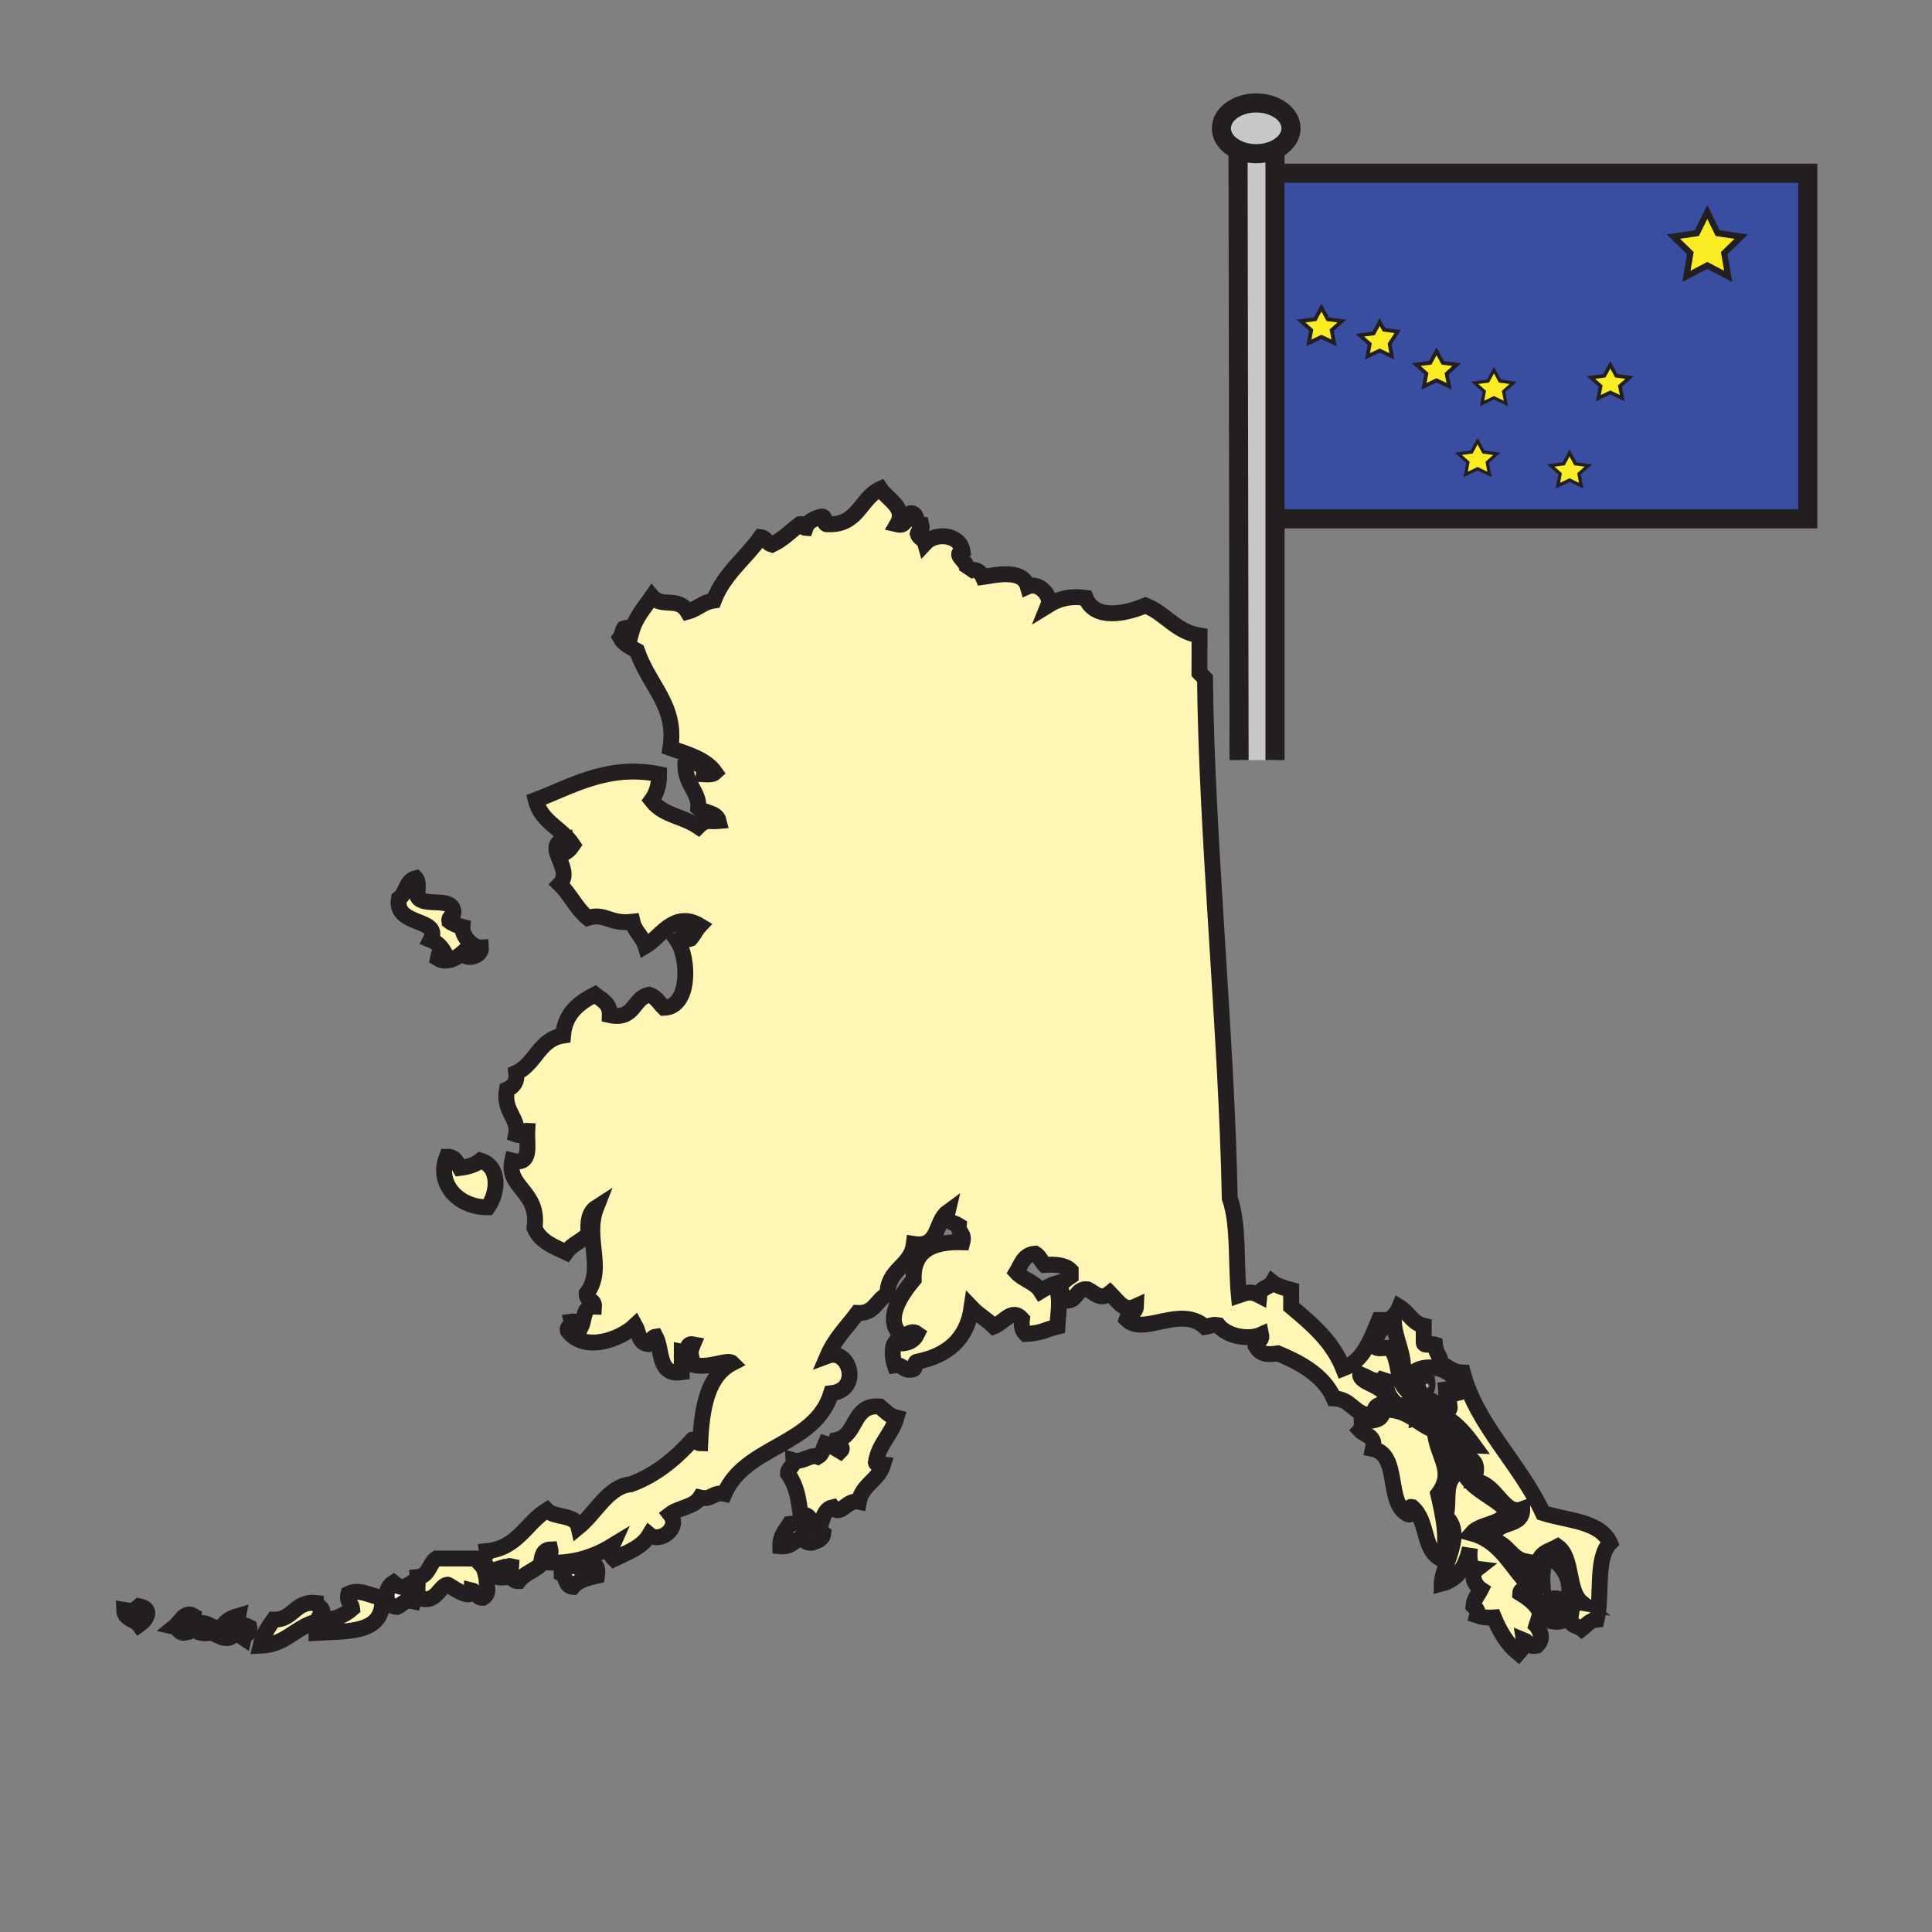 <?xml version="1.0" encoding="iso-8859-1"?>
<!-- Generator: Adobe Illustrator 12.0.1, SVG Export Plug-In . SVG Version: 6.00 Build 51448)  -->
<!DOCTYPE svg PUBLIC "-//W3C//DTD SVG 1.1//EN" "http://www.w3.org/Graphics/SVG/1.1/DTD/svg11.dtd">
<svg  version="1.1" id="Layer_1" xmlns="http://www.w3.org/2000/svg" xmlns:xlink="http://www.w3.org/1999/xlink" width="850.89" height="850.89"
	 viewBox="0 0 850.89 850.89" style="overflow:visible;enable-background:new 0 0 850.89 850.89;" xml:space="preserve">
<rect x="0" y="0" width="850.89" height="850.89" fill="#808080" stroke="none"/>
<g>
	<g id="XMLID_1_">
		<g>
			<path style="fill:#FFF5B4;" d="M674.42,714.05c2.85,1.65,6.41,7.21,2.44,10.71c-3.591,0.82-3.78-1.72-5.761-2.49
				c0.49,3.24-1.22,4.271-2.479,5.761c-4.83-3.96-8.09-9.471-10.66-15.67c-3,0.239-5.35-0.15-7.4-0.841
				c0.71-2.63-0.71-3.13-1.64-4.119c0.22-3.36,2.14-5,3.311-7.4c-2.44-1.58-5.12-6.33-1.62-9.06c-3.67-0.45-3.601-4.62-3.261-9.061
				c-1.72,7.62-4.97,13.71-12.39,15.601c0.11-7.931,10.5-21.94,1.72-29.62c1.99-7.601-1.399-15.12,5.82-19.74
				c-3.42-3.05-1.17-7.19-5.74-8.25c-0.6-3.63,2.681-3.36,3.311-5.75c-2.061-4.25-7.49-5.14-8.2-10.72l0.81-0.98
				c4.29,3.73,7.181,8.85,11.5,12.53c0.471,2.95-2.439,2.5-4.939,2.46c0.54,1.109,1.75,1.54,3.29,1.66
				c-0.19,16.05,13.7,18.109,21.319,26.39c-2.26,6.26-11.72,5.271-15.659,9.84c11.189,3.03,16.1,12.32,22.619,20.021
				c0.641,0.779,1.311,1.529,2.011,2.27c0.21,2.68-3.2,1.73-3.311,4.101c3.71,2.329,7.28,4.8,9.03,9.079
				C678.38,713.08,677.1,714.27,674.42,714.05z"/>
			<path style="fill:#394EA1;" d="M796.18,91.17V228.5H563.92l-1.4-152.21h233.66V91.17z M759.39,111.48l7.46-7.27l-10.31-1.5
				l-4.61-9.34l-4.609,9.34l-10.311,1.5l7.46,7.27l-1.76,10.26l9.22-4.84l9.221,4.84L759.39,111.48z M713.46,170.04l4.25-3.77
				l-5.87-0.77l-2.63-4.84l-2.63,4.84l-5.88,0.77l4.25,3.77l-1,5.32l5.26-2.51l5.26,2.51L713.46,170.04z M695.42,208.7l4.16-3.68
				l-5.75-0.76l-2.57-4.73l-2.569,4.73l-5.75,0.76l4.159,3.68l-0.979,5.21l5.14-2.46l5.141,2.46L695.42,208.7z M662.22,172.39
				l4.25-3.77l-5.87-0.78l-2.63-4.84l-2.63,4.84l-5.88,0.78l4.26,3.77l-1.01,5.32l5.26-2.52l5.25,2.52L662.22,172.39z
				 M655.01,203.64l4.25-3.77l-5.88-0.77l-2.63-4.85l-2.62,4.85l-5.88,0.77l4.25,3.77l-1,5.32l5.25-2.51l5.26,2.51L655.01,203.64z
				 M637.14,164.56l4.471-3.96l-6.17-0.82l-2.771-5.08l-2.76,5.08l-6.17,0.82l4.46,3.96l-1.05,5.59l5.52-2.64l5.53,2.64
				L637.14,164.56z M612.01,151.52l3.57-5.48l-6.04-0.8l-1.9-3.37l-2.699,4.98l-6.04,0.79l4.369,3.88l-1.029,5.46l5.399-2.58
				l5.4,2.58L612.01,151.52z M586.5,145.4l4.5-3.99l-6.22-0.82l-2.79-5.13l-2.78,5.13l-6.22,0.82l4.5,3.99l-1.061,5.63l5.561-2.66
				l5.569,2.66L586.5,145.4z"/>
			<polygon style="fill:#FBED24;" points="766.85,104.21 759.39,111.48 761.15,121.74 751.93,116.9 742.71,121.74 744.47,111.48 
				737.01,104.21 747.32,102.71 751.93,93.37 756.54,102.71 			"/>
			<polygon style="fill:#FBED24;" points="717.71,166.27 713.46,170.04 714.47,175.36 709.21,172.85 703.95,175.36 704.95,170.04 
				700.7,166.27 706.58,165.5 709.21,160.66 711.84,165.5 			"/>
			<path style="fill:#FFF5B4;" d="M709.08,679.58c-6.51,6.65-3.36,23.03-5.85,33.729c-3.24,0.32-4.561,2.561-6.601,4.091
				c-1.8-1.49-5.45-1.141-4.92-4.95c-2.42,0.88-4.26,2.33-8.24,1.63c-1.13-1.07-0.8-3.58-0.81-5.771
				c2.5-1.109,6.79-1.31,8.229,0.851c2.391-0.62,2.15-3.9,5.771-3.28c-6.54-5.25-3.76-19.79-10.63-24.72
				c-4.08,2.22-9.75,2.85-8.261,10.68c-1.59,0.87-4.369,0.561-3.3,4.101c-1.39-0.23-2.31-0.681-2.88-1.29
				c-1.49-1.591-0.64-4.25,0.43-6.94c-6.529-1.16-7.779-7.59-13.97-9.1c-1.08-9.891,12.58-4.96,12.391-13.95
				c-8.551,3.13-11.25-11.82-21.37-12.41c1.59-5.53,1.88-8.57-3.261-10.71c-0.52-3.28,0.471-5.03,3.311-4.92
				c-3.46-4.771-7.18-9.29-12.311-12.38c-0.88-3.08,2.051-2.351,1.66-4.94c-4.01,0.2-3.859,2.74-6.6,2.45
				c0.28,0.22,0.55,0.44,0.81,0.67l-0.81,0.98c-2.92-1.29-0.5,2.79-2.48,2.46c-0.949,0.13-1.46-0.19-1.64-0.83
				c0.07-2.95,3.19-2.84,4.13-4.92c-1.41-2.91-1.35,2.37-4.12,0.81c0.84-1.08,0.82-3.03,1.66-4.11c2.59-0.39,1.86,2.53,4.93,1.66
				c2.46-0.56,2.771-3.27,2.49-6.58c2.59-0.39,1.86,2.53,4.93,1.66c1.261-4.29-1.479-7.89-5.51-9.819l3.721-0.19
				c1.199,0.55,2.569,0.93,4.289,0.96c6.021,23.13,25.16,40,35.221,61.83C690.29,669.82,704.63,669.78,709.08,679.58z"/>
			<polygon style="fill:#FBED24;" points="699.58,205.02 695.42,208.7 696.4,213.91 691.26,211.45 686.12,213.91 687.1,208.7 
				682.94,205.02 688.69,204.26 691.26,199.53 693.83,204.26 			"/>
			<polygon style="fill:#FBED24;" points="666.47,168.62 662.22,172.39 663.22,177.71 657.97,175.19 652.71,177.71 653.72,172.39 
				649.46,168.62 655.34,167.84 657.97,163 660.6,167.84 			"/>
			<polygon style="fill:#FBED24;" points="659.26,199.87 655.01,203.64 656.01,208.96 650.75,206.45 645.5,208.96 646.5,203.64 
				642.25,199.87 648.13,199.1 650.75,194.25 653.38,199.1 			"/>
			<polygon style="fill:#FBED24;" points="641.61,160.6 637.14,164.56 638.2,170.15 632.67,167.51 627.15,170.15 628.2,164.56 
				623.74,160.6 629.91,159.78 632.67,154.7 635.44,159.78 			"/>
			<path style="fill:#FFF5B4;" d="M639.98,603.54l-3.721,0.19c-3.81-1.83-8.779-2.15-12.569-0.11c1.92,2.78,0.939,2.39-0.83,4.939
				c2.029,2.71,5.02,8.511,4.46,12.301c-0.23,1.58-1.08,2.819-2.86,3.34c1.13-9.33-1.95-14.47-6.53-18.12
				c0.82-10.13-3.41-15.23-4.05-23.88c-0.56,0.229-1.11,0.47-1.63,0.729l-0.84-1.56c2.22-1.34,3.92-3.21,4.95-5.75
				c3.93,2.38,5.55,7.07,10.68,8.26c0,2.47-0.01,4.94-0.021,7.41c0.101,1.81,3.49,0.36,4.94,0.83c0.32,4.149,2.81,5.39,2.44,8.24
				C636.42,601.26,637.97,602.62,639.98,603.54z"/>
			<path style="fill:#FFF5B4;" d="M633.42,657.97c1.93,8.54,4.88,20.83,1.57,28.811c-8.74-4.141-5.641-16.71-13.11-23.08
				c-2.229-0.601,0.58,3.88-1.649,3.29c-10.101-4.74-3.29-26.28-15.561-28.851c1.37-6.01-3.52-5.81-5.74-8.25
				c0.641-0.729,0.891-1.85,0.83-3.29c3.5-1.43,9.771-0.08,9.07-5.729c11.35-0.62,15.1,6.32,23.02,9.11
				C632.75,641.78,641.13,647.6,633.42,657.97z"/>
			<path style="fill:#FFFFFF;" d="M628.62,608.57c0.26,1.91-0.14,3.17-0.83,4.12C625.65,612.92,624.94,607.11,628.62,608.57z"/>
			<path style="fill:#FFF5B4;" d="M619.54,618.43c0.82,1.641,3.63,1.301,3.28,4.12c-6.86-3.03-13.66-6.109-12.301-17.319
				c-3.069,5.579-7.189,1.77-11.52-0.03c-0.19,4.03,10.05,4.77,11.49,9.91c0.41,4.529-5.99,2.22-4.95,7.39
				c-1.17-0.07-2.34-0.14-2.48,0.82c-6.899-0.801-8.13-7.24-15.609-7.45c-4.63-10.561-15.55-16.021-24.641-19.82
				c-5.14,0.811-7.689,0.33-9.869-3.319c0.069-2.421,3.14-1.801,2.489-4.931c-5.189,2.37-14.739,1.021-18.92-4.17
				c-2.67-0.49-3.83,0.55-5.77,0.8c-10.94-9.88-27.13,4.181-34.561-3.38c0.79-2.52,4.021-2.569,4.141-5.75
				c-5.301,2.42-7.25-1.47-11.511-5.8c-4.05,3.36-6.51-0.01-9.869-1.67c-4.851-0.47-4.46,4.32-8.25,4.92
				c-2.86-0.71-3.061-4.07-4.091-6.6c1.57-1.44,3.12-2.91,4.95-4.101c0-0.819,0-1.649,0-2.47c-2.3-2.36-6.46-2.87-11.51-2.5
				c-1.47-1.55-2.22-3.82-4.1-4.95c-5.15,0.32-6.181,4.79-8.261,8.21c3,3.311,8.261,4.37,10.681,8.26
				c2.06-1.239,4.04-2.54,6.59-3.279c0.12,0.41,0.229,0.81,0.33,1.189c1.87,6.891,0.97,8.66,0.439,17.74
				c-5.21,1.22-6.859,2.92-14,3.26c-1.41-1.34-2.029-3.45-1.63-6.59c-4.41-5.01-7.84,1.5-12.35,3.26
				c-3.05-2.989-6.91-5.17-9.851-8.26c-2.02,13.93-10.709,21.14-23.939,23.8c-1.52,0.12-0.51,2.79-1.65,3.29
				c-4.54,1.23-4.37-2.229-8.23-1.67c-0.85-2.32-1.55-7.71,0.03-9.88c5.44,0.8,8.39-0.92,9.89-4.08c-1.81-1.36-4.09-0.51-5.77,1.63
				c-10.23-6.89-0.74-19.58,4.19-25.51c-0.35-13,8.5-16.76,21.44-16.4c1.08-4.08-1.98-4.05-1.62-7.409
				c-2.16-1.41-6.04-1.11-4.93-5.78c-5.55,4.05-3.5,15.74-14.85,13.96c-1.24,10.02-11.61,10.88-11.58,22.189
				c-4.88,2.25-5.66,8.62-13.2,8.19c-4.58,6.11-10.01,11.38-13.22,18.89c9.68-3.63,15.17,15.04,1.6,16.471
				c-7.16,23.33-37.9,22.96-47.03,44.31c-5.06-0.96-5.38,2.85-10.71,1.62c-2.65,4.21-9.32,4.38-13.19,7.37
				c4.78,6.02-4.5,12.859-9.07,9.03c-3.25,5.529-9.75,7.81-15.67,10.649c-1.66-1.59-1.91-3.31-0.81-5.76
				c-8.98,5.479-18.26,7.82-28,7.33c-2.38-2.38,1.61-2.57,0.84-5.76c-3.44,0.119-3.83,3.31-4.14,6.569
				c-2.95,2.811-7.46,4.05-9.89,7.38c-3.35,0.051-3.54-3.05-3.28-6.59c-3.22-0.77-0.61,4.34-2.48,4.931
				c-2.97,0.22-5.69,0.189-4.93-3.301c-1.4,0.4-2.26,0.99-2.77,1.71l-1.35-0.899c2.58-1.57-0.68-4.17-1.63-4.95
				c0.26-1.94,2.86-1.52,2.48-4.1c13.47-1.311,17.26-12.36,26.39-18.04c3.51,3.62,12.67,1.63,13.97,7.449
				c7.41-6.029,13.2-18.09,23.1-18.869c11.37-4.24,19.75-11.5,27.21-19.681c2.25-0.59,1.65,1.65,3.29,1.66
				c0.7-15.81,3.25-29.75,14.09-35.35c-1.94-1.98-10.16,2.609-17.29,0.77c-0.74-4.91-1.81-4.62,0.03-9.05
				c-3.39-0.66-1.56,3.94-4.95,3.28c-0.01,3.02-0.02,6.029-0.02,9.05c-10.68,1.59-8.38-9.73-11.48-15.67
				c-1.94,0.26-1.85,2.54-3.3,3.29c-4.29-0.4-4.05-5.28-5.74-8.25c-6.76,6.43-22.6,11.95-29.64,2.39c-0.6-2.54,2.26-1.58,1.66-4.11
				c2.58-0.39,2.17,2.221,4.11,2.48c1.73-3.22,0.75-9.15,5.78-9.04c0.24-3.25-3.51-2.53-3.27-5.77c8.34-10.82-1.08-24.4,4.22-37.851
				c-3.01,1.93-3.88,6-3.33,11.51c-2.87,3.16-7.4,4.66-9.9,8.21c-5.64-2.6-11.56-4.92-13.96-10.739
				c2.44-16.24-12.53-17.65-9.79-29.66c8.77,2.22,6.32-6.84,6.62-13.15c-2.34-0.149-1.62,2.78-4.94,1.63
				c1.4-7.5-5.74-9.71-4.07-19.76c2.67-1.17,4.63-3.06,4.14-7.399c8.5-3.83,9.97-14.74,20.62-16.4c0.85-9.88,7.02-14.4,14.04-18.07
				c2.89,2.33,6.71,3.73,6.56,9.07c11.1,2.35,10.05-7.5,17.31-9c3.17,0.95,4.44,3.79,6.57,5.78c11.72-0.41,10.95-22.11,5.84-29.62
				c1.19-0.45,2.02-1.28,2.48-2.46c2.67-1.01,0.62,2.67,3.29,1.66c1.52-1.77,2.54-4.05,4.13-5.75c-11.37-6.84-17.57,5.29-23.89,8.98
				c-1.28-4.2-4.7-6.27-5.74-10.71c-10.23,1.19-11.91-4.1-19.74-1.7c-4.96-4.1-7.72-10.38-12.31-14.85
				c6.45-6.77-8.09-17.16,2.53-19.75c0.38,3.15-0.25,5.26-1.67,6.58c2.23-0.78,3.74-2.29,4.95-4.1c-4.77-7.3-14.06-10.09-16.41-19.8
				c14.96-5.52,31.59-16.04,54.36-11.37c0.04,4.99-1.23,8.67-3.33,11.51c5.37,6.9,13.07,6.59,20.55,11.58
				c3.46-3.52,5.08-2.08,9.06-2.44c-0.95-3.99-6.41-3.48-9.04-5.79c0.73-6.63-5.78-10.52-5.71-18.94c3.34-2.09,8.85-0.35,8.22,4.13
				c2.03,0.12,3.96,0.14,4.94-0.8c-4.21-5.94-12.21-8.11-19.72-10.76c2.91-18.74-9.1-26.79-14.7-42.84
				c-2.77-1.62-5.88-2.9-7.39-5.78c0.84-1.08,0.82-3.03,1.66-4.11c2.59-0.94,1.99,1.3,3.28,1.66c1.75-6.51,5.74-10.74,9.1-15.62
				c4.31,5.1,11.48-0.2,15.62,6.63c4.33-1.14,6.74-4.23,11.54-4.91c4.48-11.72,13.9-18.48,20.65-27.92c2.42,0.33,2.78,2.71,4.93,3.3
				c4.88-2.25,8.3-5.95,12.37-9.02c1.83-0.44,1.17,1.58,2.46,1.66c0.99-2.86,3.66-4.03,6.6-4.92c2.99-0.79,0.68,3.7,3.29,3.3
				c13.38,0.53,14.26-11.52,23.08-15.58c3.23,4.76,11.64,8.31,7.37,15.66c4.67,1.12,3.16-3.97,5.77-4.92
				c3.63-0.33,1.97,4.61,4.93,4.95c0.69,2.63-1.3,2.54-1.66,4.11c0.55,1.92,2.73,2.21,3.28,4.13c4.6-4.94,15.29-3.97,16.45,3.34
				c-4.84,2.49,3.99,4.48,1.62,9.88c2.67-2.69,6.109-1.33,7.399,1.66c4.07-0.52,17.41-4.14,19.75,4.17
				c4.74-2.11,10.721,4.07,9.03,8.26c4.061-2.51,8.87-4.29,16.47-3.25c4.011,9.99,17.511,7.06,26.32,3.37
				c8.9,3.46,13.21,11.49,23.84,13.23c-0.02,5.49-0.04,10.98-0.05,16.46c0.8,0.85,1.62,1.67,2.46,2.48
				c0.66,69.41,9.58,157.76,10.89,228.84c4.08,11.53,2.62,28.58,4,42.801c3.98-1.351,5.32-1.921,9.051,0.029
				c0.35-3.5,4.359-3.319,5.779-5.75c2.15,1.7,5.21,2.48,8.221,3.32c-0.011,2.47-0.021,4.939-0.021,7.41
				c9.12,7.62,18.2,15.279,22.97,27.22c8.891-3.44,12.061-12.63,15.7-21.35c1.37,0,2.74,0,4.11,0.01l0.84,1.56
				c-3.68,1.84-6.39,4.65-6.63,9.94c0.6,1.86,4.61,0.34,6.58,0.84c3.05,3.46,3.109,8.29,4.17,12.54c0.72,2.9,1.899,5.52,4.83,7.24
				C621.84,616.34,620.27,616.96,619.54,618.43z"/>
			<polygon style="fill:#FBED24;" points="615.58,146.04 612.01,151.52 613.04,156.98 607.64,154.4 602.24,156.98 603.27,151.52 
				598.9,147.64 604.94,146.85 607.64,141.87 609.54,145.24 			"/>
			<polygon style="fill:#FBED24;" points="591,141.41 586.5,145.4 587.56,151.03 581.99,148.37 576.43,151.03 577.49,145.4 
				572.99,141.41 579.21,140.59 581.99,135.46 584.78,140.59 			"/>
			<path style="fill:#C8C8C8;" d="M561.54,65.91c-2.39,1.12-5.24,1.77-8.29,1.77c-2.93,0-5.66-0.59-7.99-1.63
				c-4.399-1.96-7.34-5.5-7.34-9.54c0-6.17,6.86-11.17,15.33-11.17c8.46,0,15.33,5,15.33,11.17
				C568.58,60.45,565.77,63.92,561.54,65.91z"/>
			<path style="fill:#C8C8C8;" d="M561.54,65.91v268.86h-15.83l-0.45-268.72c2.33,1.04,5.061,1.63,7.99,1.63
				C556.3,67.68,559.15,67.03,561.54,65.91z"/>
			<path style="fill:#FFF5B4;" d="M387.44,619.43c2.26,1.851,4.06,4.17,7.39,4.96c-2.12,7.49-7.8,11.41-9.11,19.73
				c0.25,1.11,2.06,0.68,3.29,0.83c-2.04,7.02-9.31,8.79-10.74,16.43c-5.45-1.17-8.03,6.86-11.53,2.44
				c-3.15,0.68-3.97,3.71-4.96,6.569c-5.85,1.721-4.64-5.159-9.05-2.5c-1.21-8.729-1.79-13.02-5.7-18.939
				c0-2.75,2.68-2.811,2.48-5.76c3.91,1.13,7.3-2.921,10.71-1.61c1.92-1.09,2.36-3.68,3.3-5.76c2.55,0.76,4.53,2.069,6.58,3.31
				c2.25-2.22-2.12-2.05-1.63-4.939C377.67,632.17,375.25,618.45,387.44,619.43z"/>
			<path style="fill:#FFF5B4;" d="M362.59,675.33c-0.26,2.76-2.76,3.27-4.95,4.1c-2.58,0.38-3.36-1.04-4.11-2.479
				c-3.61,1.04-4.76,4.56-9.88,4.09c-0.1-4.78,2.33-7.01,4.14-9.87C355.2,670.09,358.99,672.61,362.59,675.33z"/>
			<path style="fill:#FFFFFF;" d="M258.85,689.03c3.85-0.811,4.6,1.45,4.1,4.95c-4.21,0.989-8.39,2.02-10.71,4.909
				c-3.36-0.22-2.62-4.51-4.92-5.779c-0.13-2.88,2.9-2.58,4.12-4.101c2.06,1.78,6.75,0.95,8.22,3.32
				C262.1,691.62,257.76,691.09,258.85,689.03z"/>
			<path style="fill:#FFF5B4;" d="M211.61,511.12c8.65,2.61,7.91,14.02,3.23,20.59c-12.85,0.18-22.8-10.32-18.04-22.27
				c3.71-0.141,4.41,2.72,5.74,4.949C206.23,513.96,209.33,512.96,211.61,511.12z"/>
			<path style="fill:#FFF5B4;" d="M213.57,692.2l1.35,0.899c-2.11,3,1.86,8.21-2.2,10.62c-2.89,0.141-2.7-2.79-4.93-3.31
				c-0.07,5.22-10.08-2.561-10.69-2.5c-3.57,0.35-5.16,8.84-12.37,5.729c-1.52-1.77-0.53-6.029-0.79-9.06
				c5.01-0.46,4.99-5.98,8.25-8.2c5.76,0.01,11.52,0.03,17.28,0.04C210.82,688.37,212.93,689.55,213.57,692.2z"/>
			<path style="fill:#FFF5B4;" d="M211.87,417.3c0.31,3.84-6.41,5.83-8.24,2.44c-2.17,1.95-6.87,4.82-10.71,2.44
				c0.35-1.57,0.31-3.54,2.48-3.28c-1.34-2.23-3.21-3.93-5.75-4.96c5.04-9.89-16.22-5.73-13.94-18.14c3.21-2.28,2.99-8.01,7.43-9.04
				c1.46,1.57,0.59,5.44,0.8,8.24c2.57,4.56,14.37-0.06,15.63,5.8c0.87,3.08-2.05,2.34-1.66,4.93c1.56,1.18,3.56,1.93,5.75,2.49
				C203.32,412.14,208.08,417.48,211.87,417.3z"/>
			<path style="fill:#FFFFFF;" d="M181.46,697.05c1.03,2.561,1.54,6.12,0.8,8.23c-4.26-0.99-5.08,1.5-7.41,2.45
				c-6.14-0.391-5.55-8.311-1.62-10.711C176.59,699.78,177.85,699.37,181.46,697.05z"/>
			<path style="fill:#FFF5B4;" d="M168.27,703.59c1.27,16.141-14.93,14.7-28.85,15.561c0.01-1.641,0.01-3.29,0.02-4.94l0.83-1.64
				c5.25,2.239,11.75-1.37,14.82-4.07c-0.24-2.5-2.54-2.95-1.63-6.59C158.42,699.43,163.51,703.21,168.27,703.59z"/>
			<path style="fill:#FFF5B4;" d="M141.92,709.28c0.94,2.59-1.3,2-1.65,3.29l-0.83,1.64c-9.41,2.37-13.42,10.17-24.72,10.63
				c1.06-4.71,3.4-8.13,5.79-11.5c8.94,0.18,9.12-8.439,18.95-7.359C139.7,707.66,141.68,707.6,141.92,709.28z"/>
			<path style="fill:#FFF5B4;" d="M109.8,716.6c0.71,3.19-2.02,2.92-2.48,4.931c-2.34-1.5-2.99-4.69-5.75-5.78
				c-0.83,0.54-0.85,1.89-2.47,1.64c0.53,2.471,1.76-0.779,3.29,0.011c1.2,4.81-3.14,4.54-5.77,3.279
				c0.51-5.27,3.79-7.739,8.26-9.029C104.05,715.76,107.7,715.41,109.8,716.6z"/>
			<path style="fill:#FFFFFF;" d="M94.16,717.38c0.24,2.94-8.34,2.2-8.23-0.02C86.13,712.57,93.24,715.49,94.16,717.38z"/>
			<path style="fill:#FFF5B4;" d="M85.12,711.59c-0.59,2.98-2.71,4.43-3.31,7.4c-3.18,0.71-2.92-2.021-4.93-2.48
				C79.17,714.68,81.42,709.35,85.12,711.59z"/>
			<path style="fill:#FFF5B4;" d="M61.27,707.41c6.29,1.189,3.1,6.05-0.03,8.229c-1.86-2.51-6.42-2.359-6.56-6.6
				C58.84,709.72,58.83,709.48,61.27,707.41z"/>
		</g>
		<g>
			<polyline style="fill:none;stroke:#231F20;stroke-width:8.415;" points="562.52,76.29 796.18,76.29 796.18,91.17 796.18,228.5 
				563.92,228.5 			"/>
			<path style="fill:none;stroke:#231F20;stroke-width:8.415;" d="M545.26,66.05c-4.399-1.96-7.34-5.5-7.34-9.54
				c0-6.17,6.86-11.17,15.33-11.17c8.46,0,15.33,5,15.33,11.17c0,3.94-2.811,7.41-7.04,9.4c-2.39,1.12-5.24,1.77-8.29,1.77
				C550.32,67.68,547.59,67.09,545.26,66.05z"/>
			<polyline style="fill:none;stroke:#231F20;stroke-width:8.415;" points="545.26,65.74 545.26,66.05 545.71,334.77 			"/>
			<polyline style="fill:none;stroke:#231F20;stroke-width:8.415;" points="561.54,65.18 561.54,65.91 561.54,334.77 			"/>
			<polyline style="fill:none;stroke:#231F20;stroke-width:5.61;" points="794.81,91.94 796.18,91.17 796.98,90.71 			"/>
			<polygon style="fill:none;stroke:#231F20;stroke-width:2.732;" points="759.39,111.48 761.15,121.74 751.93,116.9 
				742.71,121.74 744.47,111.48 737.01,104.21 747.32,102.71 751.93,93.37 756.54,102.71 766.85,104.21 			"/>
			<polygon style="fill:none;stroke:#231F20;stroke-width:1.452;" points="695.42,208.7 696.4,213.91 691.26,211.45 686.12,213.91 
				687.1,208.7 682.94,205.02 688.69,204.26 691.26,199.53 693.83,204.26 699.58,205.02 			"/>
			<polygon style="fill:none;stroke:#231F20;stroke-width:1.404;" points="655.01,203.64 656.01,208.96 650.75,206.45 
				645.5,208.96 646.5,203.64 642.25,199.87 648.13,199.1 650.75,194.25 653.38,199.1 659.26,199.87 			"/>
			<polygon style="fill:none;stroke:#231F20;stroke-width:1.404;" points="662.22,172.39 663.22,177.71 657.97,175.19 
				652.71,177.71 653.72,172.39 649.46,168.62 655.34,167.84 657.97,163 660.6,167.84 666.47,168.62 			"/>
			<polygon style="fill:none;stroke:#231F20;stroke-width:1.603;" points="713.46,170.04 714.47,175.36 709.21,172.85 
				703.95,175.36 704.95,170.04 700.7,166.27 706.58,165.5 709.21,160.66 711.84,165.5 717.71,166.27 			"/>
			<polygon style="fill:none;stroke:#231F20;stroke-width:1.684;" points="637.14,164.56 638.2,170.15 632.67,167.51 
				627.15,170.15 628.2,164.56 623.74,160.6 629.91,159.78 632.67,154.7 635.44,159.78 641.61,160.6 			"/>
			<polygon style="fill:none;stroke:#231F20;stroke-width:1.647;" points="612.01,151.52 613.04,156.98 607.64,154.4 
				602.24,156.98 603.27,151.52 598.9,147.64 604.94,146.85 607.64,141.87 609.54,145.24 615.58,146.04 			"/>
			<polygon style="fill:none;stroke:#231F20;stroke-width:1.697;" points="586.5,145.4 587.56,151.03 581.99,148.37 576.43,151.03 
				577.49,145.4 572.99,141.41 579.21,140.59 581.99,135.46 584.78,140.59 591,141.41 			"/>
			<path style="fill:none;stroke:#231F20;stroke-width:7;" d="M627.76,620.92c2.771,1.561,2.71-3.72,4.12-0.81
				c-0.939,2.08-4.06,1.97-4.13,4.92c0.18,0.64,0.69,0.96,1.64,0.83c1.98,0.33-0.439-3.75,2.48-2.46c0.71,5.58,6.14,6.47,8.2,10.72
				c-0.63,2.39-3.91,2.12-3.311,5.75c4.57,1.06,2.32,5.2,5.74,8.25c-7.22,4.62-3.83,12.14-5.82,19.74
				c8.78,7.68-1.609,21.689-1.72,29.62c7.42-1.891,10.67-7.98,12.39-15.601c-0.34,4.44-0.409,8.61,3.261,9.061
				c-3.5,2.729-0.82,7.479,1.62,9.06c-1.171,2.4-3.091,4.04-3.311,7.4c0.93,0.989,2.35,1.489,1.64,4.119
				c2.051,0.69,4.4,1.08,7.4,0.841c2.57,6.199,5.83,11.71,10.66,15.67c1.26-1.49,2.97-2.521,2.479-5.761
				c1.98,0.771,2.17,3.311,5.761,2.49c3.97-3.5,0.409-9.06-2.44-10.71c2.68,0.22,3.96-0.97,4.12-3.28
				c-1.75-4.279-5.32-6.75-9.03-9.079c0.11-2.37,3.521-1.421,3.311-4.101c-0.7-0.74-1.37-1.49-2.011-2.27
				c-6.52-7.7-11.43-16.99-22.619-20.021c3.939-4.569,13.399-3.58,15.659-9.84c-7.619-8.28-21.51-10.34-21.319-26.39
				c-1.54-0.12-2.75-0.551-3.29-1.66c2.5,0.04,5.41,0.49,4.939-2.46c-4.319-3.681-7.21-8.8-11.5-12.53
				c-0.26-0.229-0.529-0.45-0.81-0.67c2.74,0.29,2.59-2.25,6.6-2.45c0.391,2.59-2.54,1.86-1.66,4.94
				c5.131,3.09,8.851,7.609,12.311,12.38c-2.84-0.11-3.83,1.64-3.311,4.92c5.141,2.14,4.851,5.18,3.261,10.71
				c10.12,0.59,12.819,15.54,21.37,12.41c0.189,8.99-13.471,4.06-12.391,13.95c6.19,1.51,7.44,7.939,13.97,9.1
				c-1.069,2.69-1.92,5.35-0.43,6.94c0.57,0.609,1.49,1.06,2.88,1.29c-1.069-3.54,1.71-3.23,3.3-4.101
				c-1.489-7.83,4.181-8.46,8.261-10.68c6.87,4.93,4.09,19.47,10.63,24.72c-3.62-0.62-3.38,2.66-5.771,3.28
				c-1.439-2.16-5.729-1.96-8.229-0.851c0.01,2.19-0.32,4.7,0.81,5.771c3.98,0.7,5.82-0.75,8.24-1.63
				c-0.53,3.81,3.12,3.46,4.92,4.95c2.04-1.53,3.36-3.771,6.601-4.091c2.489-10.699-0.66-27.079,5.85-33.729
				c-4.45-9.8-18.79-9.76-29.59-13.25c-10.061-21.83-29.2-38.7-35.221-61.83c-1.72-0.03-3.09-0.41-4.289-0.96
				c-2.011-0.92-3.561-2.28-5.58-3.18c0.369-2.851-2.12-4.091-2.44-8.24c-1.45-0.47-4.84,0.979-4.94-0.83
				c0.011-2.47,0.021-4.94,0.021-7.41c-5.13-1.189-6.75-5.88-10.68-8.26c-1.03,2.54-2.73,4.41-4.95,5.75
				c-1.37-0.01-2.74-0.01-4.11-0.01c-3.64,8.72-6.81,17.909-15.7,21.35c-4.77-11.94-13.85-19.6-22.97-27.22
				c0-2.471,0.01-4.94,0.021-7.41c-3.011-0.84-6.07-1.62-8.221-3.32c-1.42,2.431-5.43,2.25-5.779,5.75
				c-3.73-1.95-5.07-1.38-9.051-0.029c-1.38-14.221,0.08-31.271-4-42.801c-1.31-71.08-10.229-159.43-10.89-228.84
				c-0.84-0.81-1.66-1.63-2.46-2.48c0.01-5.48,0.03-10.97,0.05-16.46c-10.63-1.74-14.939-9.77-23.84-13.23
				c-8.81,3.69-22.31,6.62-26.32-3.37c-7.6-1.04-12.409,0.74-16.47,3.25c1.69-4.19-4.29-10.37-9.03-8.26
				c-2.34-8.31-15.68-4.69-19.75-4.17c-1.29-2.99-4.729-4.35-7.399-1.66c2.37-5.4-6.46-7.39-1.62-9.88
				c-1.16-7.31-11.85-8.28-16.45-3.34c-0.55-1.92-2.73-2.21-3.28-4.13c0.36-1.57,2.35-1.48,1.66-4.11c-2.96-0.34-1.3-5.28-4.93-4.95
				c-2.61,0.95-1.1,6.04-5.77,4.92c4.27-7.35-4.14-10.9-7.37-15.66c-8.82,4.06-9.7,16.11-23.08,15.58c-2.61,0.4-0.3-4.09-3.29-3.3
				c-2.94,0.89-5.61,2.06-6.6,4.92c-1.29-0.08-0.63-2.1-2.46-1.66c-4.07,3.07-7.49,6.77-12.37,9.02c-2.15-0.59-2.51-2.97-4.93-3.3
				c-6.75,9.44-16.17,16.2-20.65,27.92c-4.8,0.68-7.21,3.77-11.54,4.91c-4.14-6.83-11.31-1.53-15.62-6.63
				c-3.36,4.88-7.35,9.11-9.1,15.62c-1.29-0.36-0.69-2.6-3.28-1.66c-0.84,1.08-0.82,3.03-1.66,4.11c1.51,2.88,4.62,4.16,7.39,5.78
				c5.6,16.05,17.61,24.1,14.7,42.84c7.51,2.65,15.51,4.82,19.72,10.76c-0.98,0.94-2.91,0.92-4.94,0.8
				c0.63-4.48-4.88-6.22-8.22-4.13c-0.07,8.42,6.44,12.31,5.71,18.94c2.63,2.31,8.09,1.8,9.04,5.79c-3.98,0.36-5.6-1.08-9.06,2.44
				c-7.48-4.99-15.18-4.68-20.55-11.58c2.1-2.84,3.37-6.52,3.33-11.51c-22.77-4.67-39.4,5.85-54.36,11.37
				c2.35,9.71,11.64,12.5,16.41,19.8c-1.21,1.81-2.72,3.32-4.95,4.1c1.42-1.32,2.05-3.43,1.67-6.58
				c-10.62,2.59,3.92,12.98-2.53,19.75c4.59,4.47,7.35,10.75,12.31,14.85c7.83-2.4,9.51,2.89,19.74,1.7
				c1.04,4.44,4.46,6.51,5.74,10.71c6.32-3.69,12.52-15.82,23.89-8.98c-1.59,1.7-2.61,3.98-4.13,5.75
				c-2.67,1.01-0.62-2.67-3.29-1.66c-0.46,1.18-1.29,2.01-2.48,2.46c5.11,7.51,5.88,29.21-5.84,29.62c-2.13-1.99-3.4-4.83-6.57-5.78
				c-7.26,1.5-6.21,11.35-17.31,9c0.15-5.34-3.67-6.74-6.56-9.07c-7.02,3.67-13.19,8.19-14.04,18.07
				c-10.65,1.66-12.12,12.57-20.62,16.4c0.49,4.34-1.47,6.229-4.14,7.399c-1.67,10.05,5.47,12.26,4.07,19.76
				c3.32,1.15,2.6-1.779,4.94-1.63c-0.3,6.311,2.15,15.37-6.62,13.15c-2.74,12.01,12.23,13.42,9.79,29.66
				c2.4,5.819,8.32,8.14,13.96,10.739c2.5-3.55,7.03-5.05,9.9-8.21c-0.55-5.51,0.32-9.58,3.33-11.51
				c-5.3,13.45,4.12,27.03-4.22,37.851c-0.24,3.239,3.51,2.52,3.27,5.77c-5.03-0.11-4.05,5.82-5.78,9.04
				c-1.94-0.26-1.53-2.87-4.11-2.48c0.6,2.53-2.26,1.57-1.66,4.11c7.04,9.561,22.88,4.04,29.64-2.39c1.69,2.97,1.45,7.85,5.74,8.25
				c1.45-0.75,1.36-3.03,3.3-3.29c3.1,5.939,0.8,17.26,11.48,15.67c0-3.021,0.01-6.03,0.02-9.05c3.39,0.66,1.56-3.94,4.95-3.28
				c-1.84,4.43-0.77,4.14-0.03,9.05c7.13,1.84,15.35-2.75,17.29-0.77c-10.84,5.6-13.39,19.54-14.09,35.35
				c-1.64-0.01-1.04-2.25-3.29-1.66c-7.46,8.181-15.84,15.44-27.21,19.681c-9.9,0.779-15.69,12.84-23.1,18.869
				c-1.3-5.819-10.46-3.829-13.97-7.449c-9.13,5.68-12.92,16.729-26.39,18.04c0.38,2.58-2.22,2.159-2.48,4.1
				c0.95,0.78,4.21,3.38,1.63,4.95c-0.64-2.65-2.75-3.83-4.1-5.78c-5.76-0.01-11.52-0.03-17.28-0.04c-3.26,2.22-3.24,7.74-8.25,8.2
				c0.26,3.03-0.73,7.29,0.79,9.06c7.21,3.11,8.8-5.38,12.37-5.729c0.61-0.061,10.62,7.72,10.69,2.5c2.23,0.52,2.04,3.45,4.93,3.31
				c4.06-2.41,0.09-7.62,2.2-10.62c0.51-0.72,1.37-1.31,2.77-1.71c-0.76,3.49,1.96,3.521,4.93,3.301c1.87-0.591-0.74-5.7,2.48-4.931
				c-0.26,3.54-0.07,6.641,3.28,6.59c2.43-3.33,6.94-4.569,9.89-7.38c0.31-3.26,0.7-6.45,4.14-6.569c0.77,3.189-3.22,3.38-0.84,5.76
				c9.74,0.49,19.02-1.851,28-7.33c-1.1,2.45-0.85,4.17,0.81,5.76c5.92-2.84,12.42-5.12,15.67-10.649
				c4.57,3.829,13.85-3.011,9.07-9.03c3.87-2.99,10.54-3.16,13.19-7.37c5.33,1.229,5.65-2.58,10.71-1.62
				c9.13-21.35,39.87-20.979,47.03-44.31c13.57-1.431,8.08-20.101-1.6-16.471c3.21-7.51,8.64-12.779,13.22-18.89
				c7.54,0.43,8.32-5.94,13.2-8.19c-0.03-11.31,10.34-12.17,11.58-22.189c11.35,1.78,9.3-9.91,14.85-13.96
				c-1.11,4.67,2.77,4.37,4.93,5.78c-0.36,3.359,2.7,3.329,1.62,7.409c-12.94-0.359-21.79,3.4-21.44,16.4
				c-4.93,5.93-14.42,18.62-4.19,25.51c1.68-2.14,3.96-2.99,5.77-1.63c-1.5,3.16-4.45,4.88-9.89,4.08
				c-1.58,2.17-0.88,7.56-0.03,9.88c3.86-0.56,3.69,2.9,8.23,1.67c1.14-0.5,0.13-3.17,1.65-3.29c13.23-2.66,21.92-9.87,23.939-23.8
				c2.94,3.09,6.801,5.271,9.851,8.26c4.51-1.76,7.939-8.27,12.35-3.26c-0.399,3.14,0.22,5.25,1.63,6.59
				c7.141-0.34,8.79-2.04,14-3.26c0.53-9.08,1.431-10.85-0.439-17.74c-0.101-0.38-0.21-0.779-0.33-1.189
				c-2.55,0.739-4.53,2.04-6.59,3.279c-2.42-3.89-7.681-4.949-10.681-8.26c2.08-3.42,3.11-7.89,8.261-8.21
				c1.88,1.13,2.63,3.4,4.1,4.95c5.05-0.37,9.21,0.14,11.51,2.5c0,0.82,0,1.65,0,2.47c-1.83,1.19-3.38,2.66-4.95,4.101
				c1.03,2.529,1.23,5.89,4.091,6.6c3.79-0.6,3.399-5.39,8.25-4.92c3.359,1.66,5.819,5.03,9.869,1.67
				c4.261,4.33,6.21,8.22,11.511,5.8c-0.12,3.181-3.351,3.23-4.141,5.75c7.431,7.561,23.62-6.5,34.561,3.38
				c1.939-0.25,3.1-1.29,5.77-0.8c4.181,5.19,13.73,6.54,18.92,4.17c0.65,3.13-2.42,2.51-2.489,4.931
				c2.18,3.649,4.729,4.13,9.869,3.319c9.091,3.8,20.011,9.26,24.641,19.82c7.479,0.21,8.71,6.649,15.609,7.45
				c0.141-0.96,1.311-0.891,2.48-0.82c-1.04-5.17,5.36-2.86,4.95-7.39c-1.44-5.141-11.681-5.88-11.49-9.91
				c4.33,1.8,8.45,5.609,11.52,0.03c-1.359,11.21,5.44,14.289,12.301,17.319c0.35-2.819-2.46-2.479-3.28-4.12
				c0.729-1.47,2.3-2.09,1.66-4.939c-2.931-1.721-4.11-4.34-4.83-7.24c-1.061-4.25-1.12-9.08-4.17-12.54
				c-1.97-0.5-5.98,1.021-6.58-0.84c0.24-5.29,2.95-8.101,6.63-9.94c0.52-0.26,1.07-0.5,1.63-0.729
				c0.64,8.649,4.87,13.75,4.05,23.88c4.58,3.65,7.66,8.79,6.53,18.12c1.78-0.521,2.63-1.76,2.86-3.34
				c0.56-3.79-2.431-9.591-4.46-12.301c1.77-2.55,2.75-2.159,0.83-4.939c3.79-2.04,8.76-1.72,12.569,0.11
				c4.03,1.93,6.771,5.529,5.51,9.819c-3.069,0.87-2.34-2.05-4.93-1.66c0.28,3.311-0.03,6.021-2.49,6.58
				c-3.069,0.87-2.34-2.05-4.93-1.66C628.58,617.89,628.6,619.84,627.76,620.92z"/>
			<path style="fill:none;stroke:#231F20;stroke-width:7;" d="M681.9,686.09c-2.4,2.53-2.91,6.98-2.5,12.34
				c-1.53,0.66-3.33,1.051-4.12,2.45c0.609,2.95,1.89,5.24,4.92,5.78c2.95-3.65,4.92-3,9.88-1.62
				C693.38,698.27,688.71,687.99,681.9,686.09z"/>
			<path style="fill:none;stroke:#231F20;stroke-width:7;" d="M633.42,657.97c7.71-10.37-0.67-16.189-1.57-27.989
				c-7.92-2.79-11.67-9.73-23.02-9.11c0.7,5.649-5.57,4.3-9.07,5.729c0.061,1.44-0.189,2.561-0.83,3.29
				c2.221,2.44,7.11,2.24,5.74,8.25c12.271,2.57,5.46,24.11,15.561,28.851c2.229,0.59-0.58-3.891,1.649-3.29
				c7.47,6.37,4.37,18.939,13.11,23.08C638.3,678.8,635.35,666.51,633.42,657.97z"/>
			<path style="fill:none;stroke:#231F20;stroke-width:7;" d="M387.44,619.43c-12.19-0.979-9.77,12.74-18.97,14.761
				c-0.49,2.89,3.88,2.72,1.63,4.939c-2.05-1.24-4.03-2.55-6.58-3.31c-0.94,2.08-1.38,4.67-3.3,5.76
				c-3.41-1.311-6.8,2.74-10.71,1.61c0.2,2.949-2.48,3.01-2.48,5.76c3.91,5.92,4.49,10.21,5.7,18.939c4.41-2.659,3.2,4.221,9.05,2.5
				c0.99-2.859,1.81-5.89,4.96-6.569c3.5,4.42,6.08-3.61,11.53-2.44c1.43-7.64,8.7-9.41,10.74-16.43c-1.23-0.15-3.04,0.28-3.29-0.83
				c1.31-8.32,6.99-12.24,9.11-19.73C391.5,623.6,389.7,621.28,387.44,619.43z"/>
			<path style="fill:none;stroke:#231F20;stroke-width:7;" d="M347.79,671.17c-1.81,2.86-4.24,5.09-4.14,9.87
				c5.12,0.47,6.27-3.05,9.88-4.09c0.75,1.439,1.53,2.859,4.11,2.479c2.19-0.83,4.69-1.34,4.95-4.1
				C358.99,672.61,355.2,670.09,347.79,671.17z"/>
			<path style="fill:none;stroke:#231F20;stroke-width:7;" d="M251.44,689.01c-1.22,1.521-4.25,1.221-4.12,4.101
				c2.3,1.27,1.56,5.56,4.92,5.779c2.32-2.89,6.5-3.92,10.71-4.909c0.5-3.5-0.25-5.761-4.1-4.95c-1.09,2.06,3.25,2.59,0.81,3.3
				C258.19,689.96,253.5,690.79,251.44,689.01z"/>
			<path style="fill:none;stroke:#231F20;stroke-width:7;" d="M214.84,531.71c4.68-6.57,5.42-17.979-3.23-20.59
				c-2.28,1.84-5.38,2.84-9.07,3.27c-1.33-2.229-2.03-5.09-5.74-4.949C192.04,521.39,201.99,531.89,214.84,531.71z"/>
			<path style="fill:none;stroke:#231F20;stroke-width:7;" d="M203.66,408.22c-2.19-0.56-4.19-1.31-5.75-2.49
				c-0.39-2.59,2.53-1.85,1.66-4.93c-1.26-5.86-13.06-1.24-15.63-5.8c-0.21-2.8,0.66-6.67-0.8-8.24c-4.44,1.03-4.22,6.76-7.43,9.04
				c-2.28,12.41,18.98,8.25,13.94,18.14c2.54,1.03,4.41,2.73,5.75,4.96c-2.17-0.26-2.13,1.71-2.48,3.28
				c3.84,2.38,8.54-0.49,10.71-2.44c1.83,3.39,8.55,1.4,8.24-2.44C208.08,417.48,203.32,412.14,203.66,408.22z"/>
			<path style="fill:none;stroke:#231F20;stroke-width:7;" d="M181.46,697.05c-3.61,2.32-4.87,2.73-8.23-0.03
				c-3.93,2.4-4.52,10.32,1.62,10.711c2.33-0.95,3.15-3.44,7.41-2.45C183,703.17,182.49,699.61,181.46,697.05z"/>
			<path style="fill:none;stroke:#231F20;stroke-width:7;" d="M139.44,714.21c-0.01,1.65-0.01,3.3-0.02,4.94
				c13.92-0.86,30.12,0.58,28.85-15.561c-4.76-0.38-9.85-4.16-14.81-1.68c-0.91,3.64,1.39,4.09,1.63,6.59
				c-3.07,2.7-9.57,6.31-14.82,4.07c0.35-1.29,2.59-0.7,1.65-3.29c-0.24-1.681-2.22-1.62-2.46-3.3
				c-9.83-1.08-10.01,7.539-18.95,7.359c-2.39,3.37-4.73,6.79-5.79,11.5C126.02,724.38,130.03,716.58,139.44,714.21z"/>
			<path style="fill:none;stroke:#231F20;stroke-width:7;" d="M101.57,715.75c2.76,1.09,3.41,4.28,5.75,5.78
				c0.46-2.011,3.19-1.74,2.48-4.931c-2.1-1.189-5.75-0.84-4.92-4.949c-4.47,1.29-7.75,3.76-8.26,9.029
				c2.63,1.261,6.97,1.53,5.77-3.279c-1.53-0.79-2.76,2.46-3.29-0.011C100.72,717.64,100.74,716.29,101.57,715.75z"/>
			<path style="fill:none;stroke:#231F20;stroke-width:7;" d="M85.93,717.36c-0.11,2.22,8.47,2.96,8.23,0.02
				C93.24,715.49,86.13,712.57,85.93,717.36z"/>
			<path style="fill:none;stroke:#231F20;stroke-width:7;" d="M76.88,716.51c2.01,0.46,1.75,3.19,4.93,2.48
				c0.6-2.971,2.72-4.42,3.31-7.4C81.42,709.35,79.17,714.68,76.88,716.51z"/>
			<path style="fill:none;stroke:#231F20;stroke-width:7;" d="M61.27,707.41c-2.44,2.07-2.43,2.31-6.59,1.63
				c0.14,4.24,4.7,4.09,6.56,6.6C64.37,713.46,67.56,708.6,61.27,707.41z"/>
			<path style="fill:none;stroke:#231F20;stroke-width:7;" d="M627.79,612.69c0.69-0.95,1.09-2.21,0.83-4.12
				C624.94,607.11,625.65,612.92,627.79,612.69z"/>
		</g>
	</g>
</g>
<rect x="0.25" y="0.25" style="fill:none;" width="850.394" height="850.394"/>
</svg>
